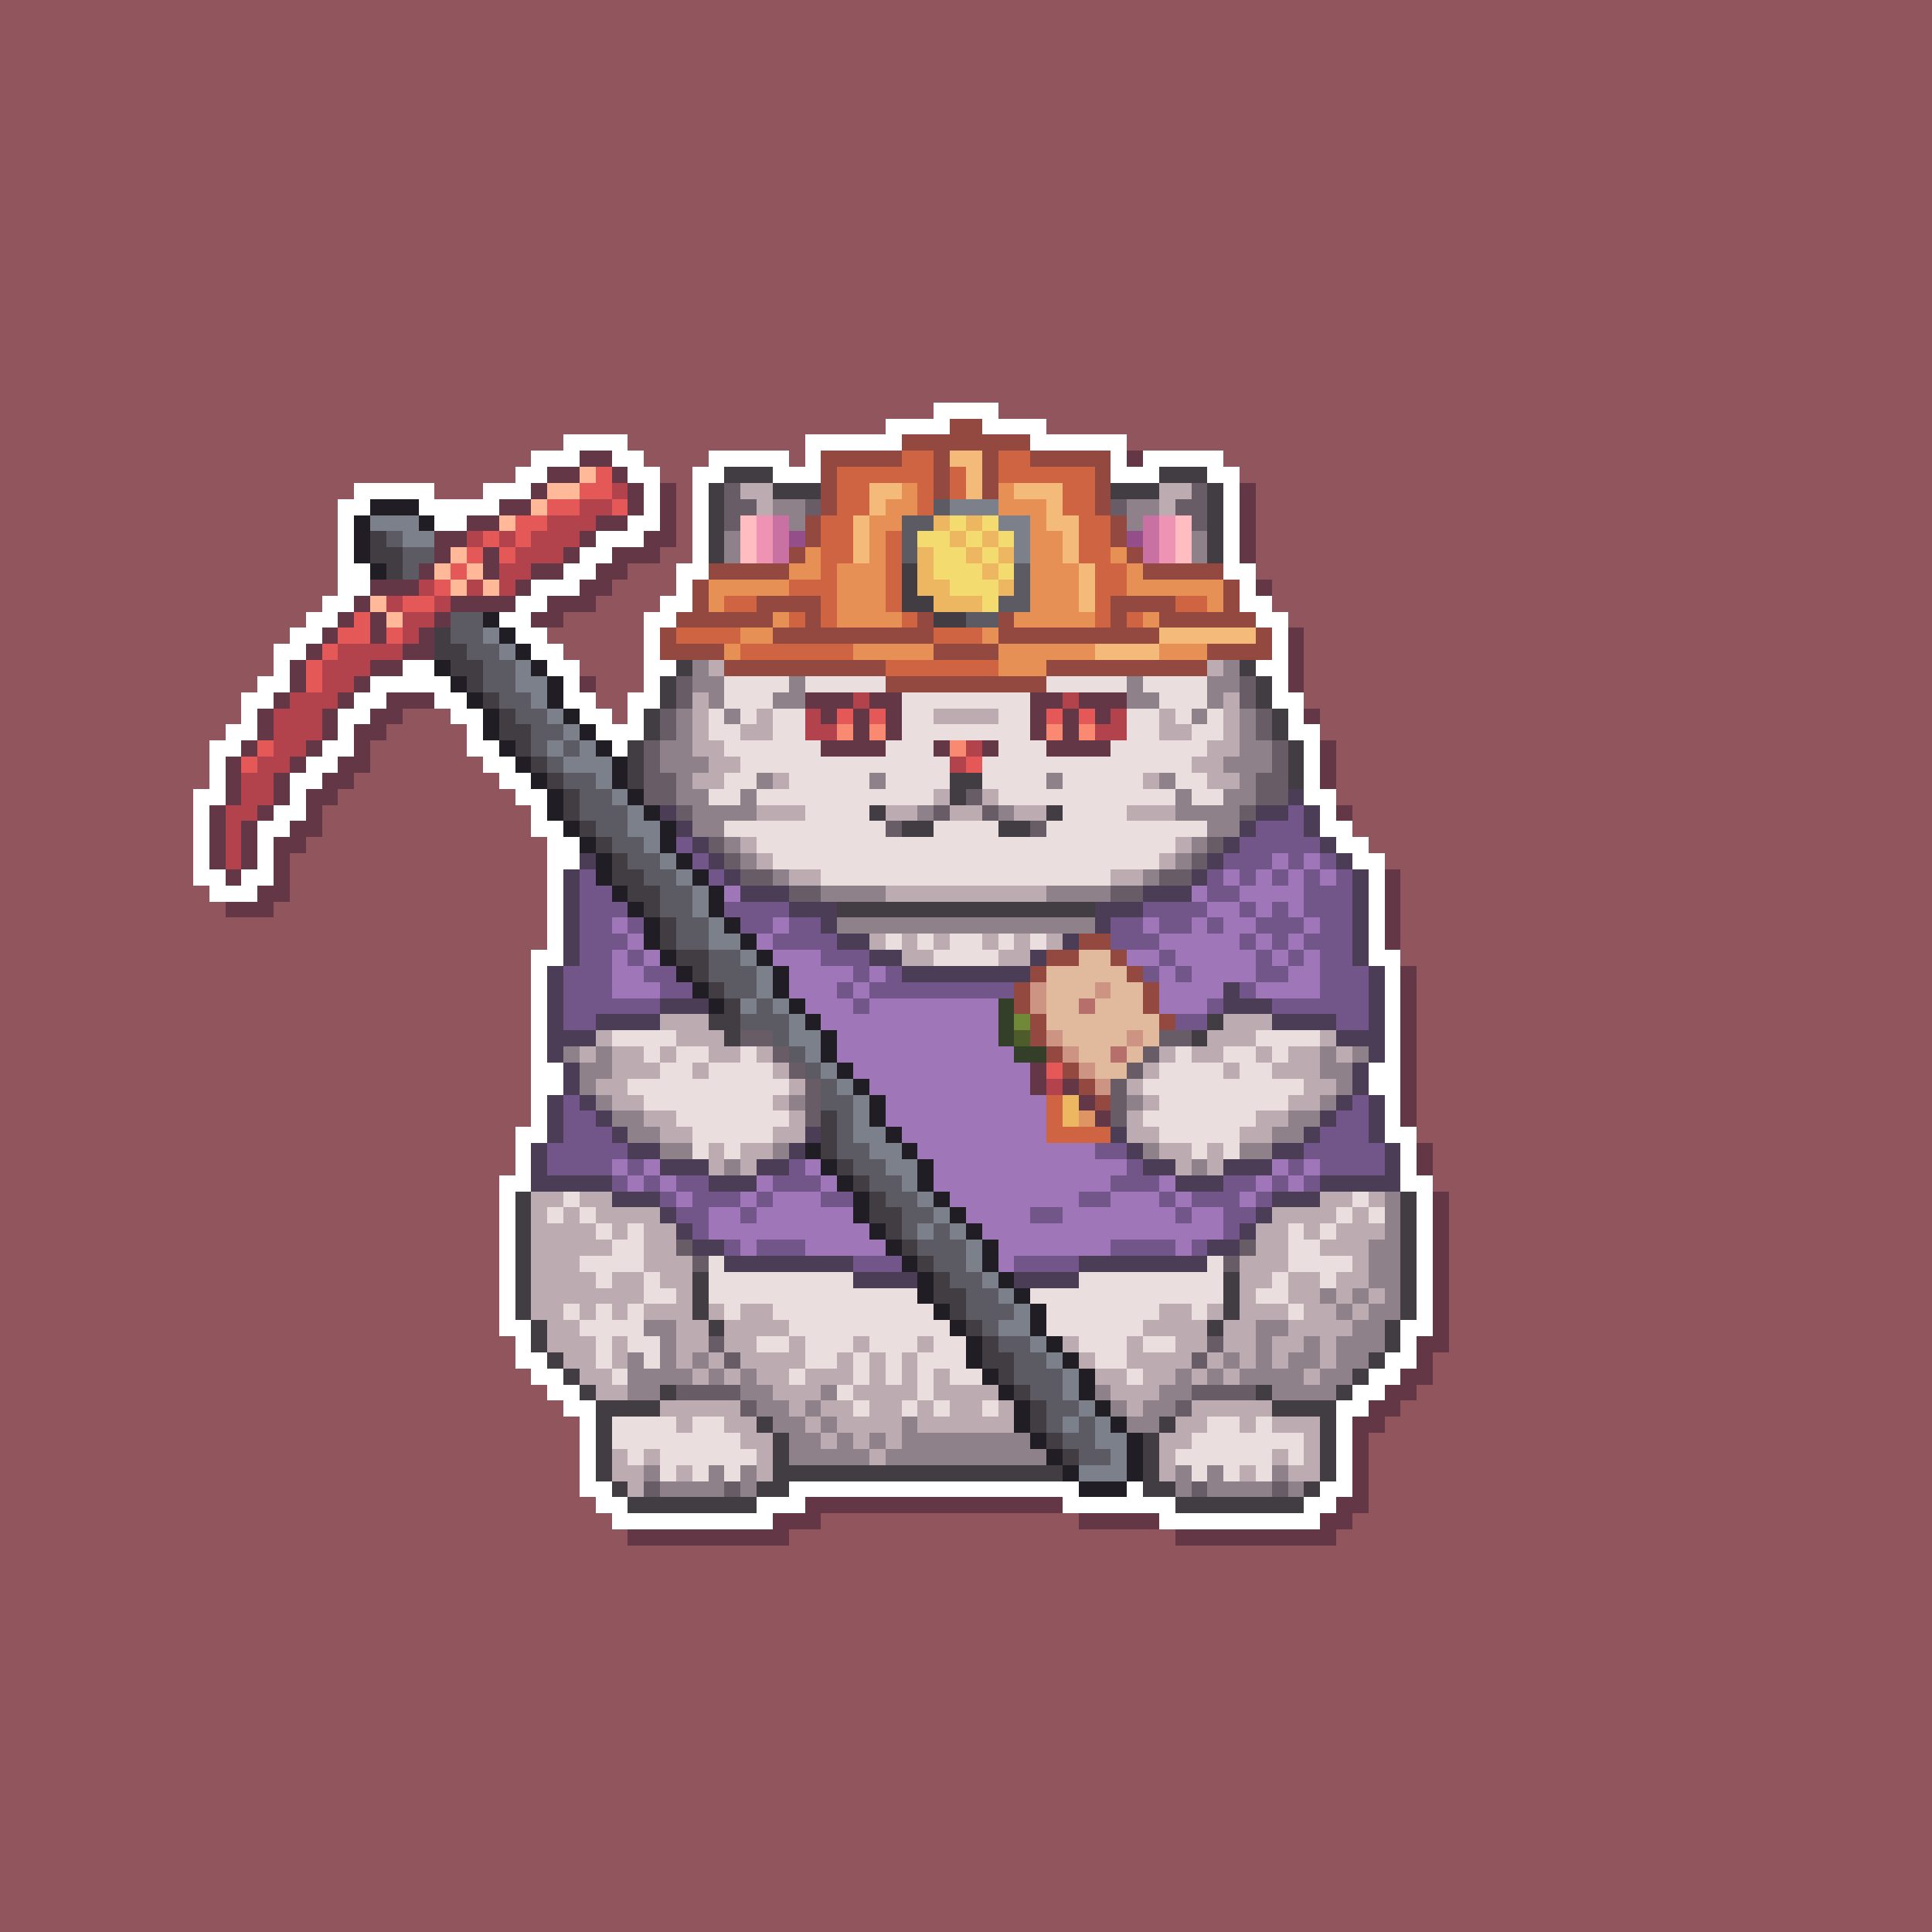 <svg xmlns="http://www.w3.org/2000/svg" shape-rendering="crispEdges" viewBox="0 -0.5 120 120" style="width:100%;height:100%;transform:translate3d(0,0,0);content-visibility:visible">
  <rect x="0" y="-0.5" width="120" height="120" fill="#333333" stroke="none"/>
  <path stroke="#91555d" d="M0,0 h120 M0,1 h120 M0,2 h120 M0,3 h120 M0,4 h120 M0,5 h120 
    M0,6 h120 M0,7 h120 M0,8 h120 M0,9 h120 M0,10 h120 M0,11 h120 M0,12 h120 M0,13 h120 
    M0,14 h120 M0,15 h120 M0,16 h120 M0,17 h120 M0,18 h120 M0,19 h120 M0,20 h120 
    M0,21 h120 M0,22 h120 M0,23 h120 M0,24 h120 M0,25 h58 M62,25 h58 M0,26 h55 
    M65,26 h55 M0,27 h35 M39,27 h11 M70,27 h50 M0,28 h33 M40,28 h4 M49,28 h1 M76,28 h44 
    M0,29 h32 M41,29 h2 M77,29 h43 M0,30 h22 M27,30 h3 M42,30 h1 M78,30 h42 M0,31 h21 
    M42,31 h1 M78,31 h42 M0,32 h21 M42,32 h1 M78,32 h42 M0,33 h21 M42,33 h1 M78,33 h42 
    M0,34 h21 M41,34 h2 M78,34 h42 M0,35 h21 M39,35 h3 M78,35 h42 M0,36 h21 M38,36 h4 
    M79,36 h41 M0,37 h20 M37,37 h4 M79,37 h41 M0,38 h19 M35,38 h5 M80,38 h40 M0,39 h18 
    M34,39 h6 M81,39 h39 M0,40 h17 M35,40 h5 M81,40 h39 M0,41 h17 M36,41 h4 M81,41 h39 
    M0,42 h16 M37,42 h3 M81,42 h39 M0,43 h15 M37,43 h2 M81,43 h39 M0,44 h15 M25,44 h3 
    M38,44 h1 M82,44 h38 M0,45 h14 M24,45 h5 M82,45 h38 M0,46 h13 M23,46 h6 M83,46 h37 
    M0,47 h13 M23,47 h7 M83,47 h37 M0,48 h13 M22,48 h9 M83,48 h37 M0,49 h12 M21,49 h11 
    M83,49 h37 M0,50 h12 M20,50 h13 M84,50 h36 M0,51 h12 M20,51 h13 M84,51 h36 
    M0,52 h12 M19,52 h15 M85,52 h35 M0,53 h12 M18,53 h16 M86,53 h34 M0,54 h12 M18,54 h16 
    M87,54 h33 M0,55 h13 M18,55 h16 M87,55 h33 M0,56 h14 M17,56 h17 M87,56 h33 
    M0,57 h34 M87,57 h33 M0,58 h34 M87,58 h33 M0,59 h33 M87,59 h33 M0,60 h33 M88,60 h32 
    M0,61 h33 M88,61 h32 M0,62 h33 M88,62 h32 M0,63 h33 M88,63 h32 M0,64 h33 M88,64 h32 
    M0,65 h33 M88,65 h32 M0,66 h33 M88,66 h32 M0,67 h33 M88,67 h32 M0,68 h33 M88,68 h32 
    M0,69 h33 M88,69 h32 M0,70 h32 M88,70 h32 M0,71 h32 M89,71 h31 M0,72 h32 M89,72 h31 
    M0,73 h31 M89,73 h31 M0,74 h31 M90,74 h30 M0,75 h31 M90,75 h30 M0,76 h31 M90,76 h30 
    M0,77 h31 M90,77 h30 M0,78 h31 M90,78 h30 M0,79 h31 M90,79 h30 M0,80 h31 M90,80 h30 
    M0,81 h31 M90,81 h30 M0,82 h31 M90,82 h30 M0,83 h32 M90,83 h30 M0,84 h32 M89,84 h31 
    M0,85 h33 M89,85 h31 M0,86 h34 M88,86 h32 M0,87 h35 M87,87 h33 M0,88 h36 M86,88 h34 
    M0,89 h36 M85,89 h35 M0,90 h36 M85,90 h35 M0,91 h36 M85,91 h35 M0,92 h36 M85,92 h35 
    M0,93 h37 M85,93 h35 M0,94 h38 M51,94 h16 M84,94 h36 M0,95 h39 M49,95 h24 M83,95 h37 
    M0,96 h120 M0,97 h120 M0,98 h120 M0,99 h120 M0,100 h120 M0,101 h120 M0,102 h120 
    M0,103 h120 M0,104 h120 M0,105 h120 M0,106 h120 M0,107 h120 M0,108 h120 M0,109 h120 
    M0,110 h120 M0,111 h120 M0,112 h120 M0,113 h120 M0,114 h120 M0,115 h120 M0,116 h120 
    M0,117 h120 M0,118 h120 M0,119 h120"/>
  <path stroke="#ffffff" d="M58,25 h4 M55,26 h4 M61,26 h4 M35,27 h4 M50,27 h6 M64,27 h6 
    M33,28 h3 M38,28 h2 M44,28 h5 M50,28 h1 M69,28 h1 M71,28 h5 M32,29 h2 M39,29 h2 
    M43,29 h2 M48,29 h3 M69,29 h3 M75,29 h2 M22,30 h5 M30,30 h3 M40,30 h1 M43,30 h1 
    M76,30 h1 M21,31 h2 M26,31 h5 M40,31 h1 M43,31 h1 M76,31 h1 M21,32 h1 M27,32 h2 
    M39,32 h2 M43,32 h1 M76,32 h1 M21,33 h1 M37,33 h3 M43,33 h1 M76,33 h1 M21,34 h1 
    M36,34 h2 M43,34 h1 M76,34 h1 M21,35 h2 M35,35 h2 M42,35 h2 M76,35 h2 M21,36 h2 
    M33,36 h3 M42,36 h1 M77,36 h1 M20,37 h2 M32,37 h2 M41,37 h2 M77,37 h2 M19,38 h2 
    M31,38 h2 M40,38 h2 M78,38 h2 M18,39 h2 M32,39 h2 M40,39 h1 M79,39 h1 M17,40 h2 
    M33,40 h2 M40,40 h1 M79,40 h1 M17,41 h1 M25,41 h2 M34,41 h2 M40,41 h2 M78,41 h2 
    M16,42 h2 M23,42 h5 M35,42 h1 M40,42 h1 M79,42 h1 M15,43 h2 M22,43 h2 M27,43 h2 
    M35,43 h2 M39,43 h2 M79,43 h2 M15,44 h1 M21,44 h2 M28,44 h2 M36,44 h2 M39,44 h1 
    M80,44 h1 M14,45 h2 M21,45 h1 M29,45 h1 M37,45 h3 M80,45 h2 M13,46 h2 M20,46 h2 
    M29,46 h2 M38,46 h1 M81,46 h1 M13,47 h1 M19,47 h2 M30,47 h2 M81,47 h1 M13,48 h1 
    M18,48 h2 M31,48 h2 M81,48 h1 M12,49 h2 M18,49 h1 M32,49 h2 M81,49 h2 M12,50 h1 
    M17,50 h2 M33,50 h1 M82,50 h1 M12,51 h1 M16,51 h2 M33,51 h2 M82,51 h2 M12,52 h1 
    M16,52 h1 M34,52 h2 M83,52 h2 M12,53 h1 M16,53 h1 M34,53 h2 M84,53 h2 M12,54 h2 
    M15,54 h2 M34,54 h1 M85,54 h1 M13,55 h3 M34,55 h1 M85,55 h1 M34,56 h1 M85,56 h1 
    M34,57 h1 M85,57 h1 M34,58 h1 M85,58 h1 M33,59 h2 M85,59 h2 M33,60 h1 M86,60 h1 
    M33,61 h1 M86,61 h1 M33,62 h1 M86,62 h1 M33,63 h1 M86,63 h1 M33,64 h1 M86,64 h1 
    M33,65 h1 M86,65 h1 M33,66 h2 M85,66 h2 M33,67 h2 M85,67 h2 M33,68 h1 M86,68 h1 
    M33,69 h1 M86,69 h1 M32,70 h2 M86,70 h2 M32,71 h1 M87,71 h1 M32,72 h1 M87,72 h1 
    M31,73 h2 M87,73 h2 M31,74 h1 M88,74 h1 M31,75 h1 M88,75 h1 M31,76 h1 M88,76 h1 
    M31,77 h1 M88,77 h1 M31,78 h1 M88,78 h1 M31,79 h1 M88,79 h1 M31,80 h1 M88,80 h1 
    M31,81 h1 M88,81 h1 M31,82 h2 M87,82 h2 M32,83 h1 M87,83 h1 M32,84 h2 M86,84 h2 
    M33,85 h2 M85,85 h2 M34,86 h2 M84,86 h2 M35,87 h2 M83,87 h2 M36,88 h1 M83,88 h1 
    M36,89 h1 M83,89 h1 M36,90 h1 M83,90 h1 M36,91 h1 M83,91 h1 M36,92 h2 M49,92 h18 
    M70,92 h1 M82,92 h2 M37,93 h2 M47,93 h3 M66,93 h7 M81,93 h2 M38,94 h10 M72,94 h10"/>
  <path stroke="#944940" d="M59,26 h2 M56,27 h8 M51,28 h5 M58,28 h1 M61,28 h1 M64,28 h5 
    M51,29 h1 M58,29 h1 M61,29 h1 M68,29 h1 M51,30 h1 M58,30 h1 M61,30 h1 M68,30 h1 
    M51,31 h1 M68,31 h1 M50,32 h1 M69,32 h1 M50,33 h1 M69,33 h1 M49,34 h1 M70,34 h1 
    M44,35 h5 M71,35 h5 M43,36 h1 M76,36 h1 M43,37 h1 M47,37 h4 M69,37 h4 M76,37 h1 
    M42,38 h6 M50,38 h1 M57,38 h1 M62,38 h1 M69,38 h1 M72,38 h6 M41,39 h1 M48,39 h10 
    M62,39 h10 M78,39 h1 M41,40 h4 M58,40 h4 M75,40 h4 M45,41 h10 M65,41 h10 M55,42 h10 
    M67,58 h2 M65,59 h2 M69,59 h1 M64,60 h1 M70,60 h1 M63,61 h1 M71,61 h1 M63,62 h1 
    M71,62 h1 M64,63 h1 M72,63 h1 M64,64 h1 M65,65 h1 M66,66 h1 M67,67 h1 M68,68 h1"/>
  <path stroke="#643747" d="M36,28 h2 M70,28 h1 M34,29 h2 M38,29 h1 M33,30 h1 M39,30 h1 
    M41,30 h1 M77,30 h1 M31,31 h2 M39,31 h1 M41,31 h1 M77,31 h1 M29,32 h2 M37,32 h2 
    M41,32 h1 M77,32 h1 M27,33 h2 M36,33 h1 M40,33 h2 M77,33 h1 M27,34 h1 M30,34 h1 
    M35,34 h1 M38,34 h3 M77,34 h1 M26,35 h1 M30,35 h1 M33,35 h2 M37,35 h2 M23,36 h3 
    M32,36 h1 M36,36 h2 M78,36 h1 M22,37 h1 M28,37 h4 M34,37 h3 M21,38 h1 M23,38 h1 
    M27,38 h1 M33,38 h2 M20,39 h1 M23,39 h1 M26,39 h1 M80,39 h1 M19,40 h1 M25,40 h2 
    M80,40 h1 M18,41 h1 M23,41 h2 M80,41 h1 M18,42 h1 M22,42 h1 M36,42 h1 M80,42 h1 
    M17,43 h1 M21,43 h1 M24,43 h3 M50,43 h3 M54,43 h2 M64,43 h2 M67,43 h3 M16,44 h1 
    M20,44 h1 M23,44 h2 M51,44 h1 M53,44 h1 M55,44 h1 M64,44 h1 M66,44 h1 M68,44 h1 
    M81,44 h1 M16,45 h1 M20,45 h1 M22,45 h2 M53,45 h1 M55,45 h1 M64,45 h1 M66,45 h1 
    M15,46 h1 M19,46 h1 M22,46 h1 M51,46 h4 M58,46 h1 M61,46 h1 M65,46 h4 M82,46 h1 
    M14,47 h1 M18,47 h1 M21,47 h2 M82,47 h1 M14,48 h1 M17,48 h1 M20,48 h2 M82,48 h1 
    M14,49 h1 M17,49 h1 M19,49 h2 M13,50 h1 M16,50 h1 M19,50 h1 M83,50 h1 M13,51 h1 
    M15,51 h1 M18,51 h2 M13,52 h1 M15,52 h1 M17,52 h2 M13,53 h1 M15,53 h1 M17,53 h1 
    M14,54 h1 M17,54 h1 M86,54 h1 M16,55 h2 M86,55 h1 M14,56 h3 M86,56 h1 M86,57 h1 
    M86,58 h1 M87,60 h1 M87,61 h1 M87,62 h1 M87,63 h1 M87,64 h1 M87,65 h1 M64,66 h1 
    M87,66 h1 M64,67 h1 M66,67 h1 M87,67 h1 M67,68 h1 M87,68 h1 M68,69 h1 M87,69 h1 
    M88,71 h1 M88,72 h1 M89,74 h1 M89,75 h1 M89,76 h1 M89,77 h1 M89,78 h1 M89,79 h1 
    M89,80 h1 M89,81 h1 M89,82 h1 M88,83 h2 M88,84 h1 M87,85 h2 M86,86 h2 M85,87 h2 
    M84,88 h2 M84,89 h1 M84,90 h1 M84,91 h1 M84,92 h1 M50,93 h16 M83,93 h2 M48,94 h3 
    M67,94 h5 M82,94 h2 M39,95 h10 M73,95 h10"/>
  <path stroke="#ce6442" d="M56,28 h2 M62,28 h2 M52,29 h6 M59,29 h1 M62,29 h6 M52,30 h2 
    M57,30 h1 M59,30 h1 M66,30 h2 M52,31 h2 M57,31 h1 M66,31 h2 M51,32 h2 M67,32 h2 
    M51,33 h2 M55,33 h1 M67,33 h2 M51,34 h2 M55,34 h1 M67,34 h2 M51,35 h1 M55,35 h1 
    M68,35 h2 M49,36 h3 M55,36 h1 M68,36 h2 M45,37 h2 M51,37 h1 M55,37 h1 M68,37 h1 
    M73,37 h2 M49,38 h1 M51,38 h1 M56,38 h1 M68,38 h1 M70,38 h1 M42,39 h4 M58,39 h3 
    M46,40 h7 M55,41 h7 M65,68 h1 M65,69 h1 M65,70 h4"/>
  <path stroke="#f4ba7a" d="M59,28 h2 M60,29 h1 M54,30 h2 M60,30 h1 M63,30 h3 M54,31 h1 
    M65,31 h1 M53,32 h1 M65,32 h2 M53,33 h1 M66,33 h1 M53,34 h1 M66,34 h1 M67,35 h1 
    M67,36 h1 M67,37 h1 M72,39 h6 M68,40 h4"/>
  <path stroke="#ffb999" d="M36,29 h1 M34,30 h2 M33,31 h1 M31,32 h1 M28,34 h1 M27,35 h1 
    M29,35 h1 M28,36 h1 M30,36 h1 M23,37 h1 M24,38 h1"/>
  <path stroke="#e55858" d="M37,29 h1 M36,30 h2 M34,31 h2 M38,31 h1 M32,32 h2 M30,33 h1 
    M32,33 h1 M29,34 h1 M31,34 h1 M28,35 h1 M27,36 h1 M25,37 h2 M22,38 h1 M21,39 h2 
    M24,39 h1 M20,40 h1 M19,41 h1 M19,42 h1 M52,44 h1 M54,44 h1 M65,44 h1 M67,44 h1 
    M16,46 h1 M15,47 h1 M60,47 h1 M65,66 h1"/>
  <path stroke="#413d42" d="M45,29 h3 M72,29 h3 M44,30 h1 M48,30 h3 M69,30 h3 M75,30 h1 
    M44,31 h1 M75,31 h1 M44,32 h1 M75,32 h1 M23,33 h1 M44,33 h1 M75,33 h1 M23,34 h2 
    M44,34 h1 M75,34 h1 M24,35 h1 M56,35 h1 M56,36 h1 M56,37 h2 M58,38 h2 M27,39 h1 
    M27,40 h2 M28,41 h2 M42,41 h1 M77,41 h1 M29,42 h1 M41,42 h1 M78,42 h1 M30,43 h1 
    M41,43 h1 M78,43 h1 M31,44 h1 M40,44 h1 M79,44 h1 M31,45 h2 M40,45 h1 M79,45 h1 
    M32,46 h1 M39,46 h1 M80,46 h1 M33,47 h1 M39,47 h1 M80,47 h1 M34,48 h1 M39,48 h1 
    M59,48 h2 M80,48 h1 M35,49 h1 M59,49 h1 M35,50 h1 M54,50 h1 M65,50 h1 M36,51 h1 
    M56,51 h2 M62,51 h2 M37,52 h1 M38,53 h1 M38,54 h2 M39,55 h2 M40,56 h1 M52,56 h16 
    M41,57 h1 M41,58 h1 M42,59 h2 M43,60 h1 M44,61 h1 M45,62 h1 M44,63 h2 M75,63 h1 
    M45,64 h1 M74,64 h1 M51,69 h1 M51,70 h1 M51,71 h1 M52,72 h1 M53,73 h1 M32,74 h1 
    M54,74 h1 M87,74 h1 M32,75 h1 M54,75 h2 M87,75 h1 M32,76 h1 M55,76 h1 M87,76 h1 
    M32,77 h1 M56,77 h1 M87,77 h1 M32,78 h1 M57,78 h1 M87,78 h1 M32,79 h1 M43,79 h1 
    M58,79 h1 M76,79 h1 M87,79 h1 M32,80 h1 M43,80 h1 M58,80 h2 M76,80 h1 M87,80 h1 
    M32,81 h1 M43,81 h1 M59,81 h1 M76,81 h1 M87,81 h1 M33,82 h1 M44,82 h1 M60,82 h1 
    M75,82 h1 M86,82 h1 M33,83 h1 M61,83 h1 M86,83 h1 M34,84 h1 M61,84 h2 M85,84 h1 
    M35,85 h1 M62,85 h1 M84,85 h1 M36,86 h1 M41,86 h1 M63,86 h1 M78,86 h1 M83,86 h1 
    M37,87 h4 M64,87 h1 M79,87 h4 M37,88 h1 M47,88 h1 M64,88 h1 M72,88 h1 M82,88 h1 
    M37,89 h1 M48,89 h1 M65,89 h1 M71,89 h1 M82,89 h1 M37,90 h1 M48,90 h1 M66,90 h1 
    M71,90 h1 M82,90 h1 M37,91 h1 M48,91 h18 M71,91 h1 M82,91 h1 M38,92 h1 M47,92 h2 
    M71,92 h2 M81,92 h1 M39,93 h8 M73,93 h8"/>
  <path stroke="#b2434d" d="M38,30 h1 M36,31 h2 M34,32 h3 M29,33 h1 M31,33 h1 M33,33 h3 
    M32,34 h3 M31,35 h2 M26,36 h1 M29,36 h1 M31,36 h1 M24,37 h1 M27,37 h1 M25,38 h2 
    M25,39 h1 M21,40 h4 M20,41 h3 M20,42 h2 M18,43 h3 M53,43 h1 M66,43 h1 M17,44 h3 
    M50,44 h1 M69,44 h1 M17,45 h3 M50,45 h2 M68,45 h2 M17,46 h2 M60,46 h1 M16,47 h2 
    M59,47 h1 M15,48 h2 M15,49 h2 M14,50 h2 M14,51 h1 M14,52 h1 M14,53 h1 M65,67 h1"/>
  <path stroke="#685d66" d="M45,30 h1 M74,30 h1 M45,31 h2 M50,31 h1 M69,31 h1 M73,31 h2 
    M45,32 h1 M74,32 h1 M42,42 h1 M77,42 h1 M42,43 h1 M77,43 h1 M41,44 h1 M78,44 h1 
    M41,45 h1 M78,45 h1 M40,46 h1 M79,46 h1 M40,47 h1 M79,47 h1 M40,48 h2 M78,48 h2 
    M40,49 h2 M60,49 h1 M78,49 h2 M42,50 h1 M58,50 h1 M61,50 h1 M77,50 h1 M55,51 h1 
    M64,51 h1 M44,52 h1 M75,52 h1 M45,53 h1 M74,53 h1 M46,54 h2 M72,54 h2 M49,55 h2 
    M69,55 h2 M46,64 h2 M72,64 h2 M48,65 h1 M71,65 h1 M49,66 h1 M70,66 h1 M50,67 h1 
    M69,67 h1 M50,68 h1 M69,68 h1 M50,69 h1 M69,69 h1 M42,77 h1 M77,77 h1 M43,78 h1 
    M76,78 h1 M44,83 h1 M75,83 h1 M45,84 h1 M74,84 h1 M42,86 h4 M74,86 h4 M46,87 h1 
    M73,87 h1 M40,92 h1 M45,92 h1 M74,92 h1 M79,92 h1"/>
  <path stroke="#bcacb1" d="M46,30 h2 M72,30 h2 M47,31 h1 M72,31 h1 M44,41 h1 M75,41 h1 
    M43,43 h1 M76,43 h1 M43,44 h1 M47,44 h1 M58,44 h4 M72,44 h1 M76,44 h1 M43,45 h1 
    M46,45 h2 M72,45 h2 M76,45 h1 M43,46 h2 M75,46 h2 M44,47 h2 M74,47 h2 M43,48 h2 
    M48,48 h1 M71,48 h1 M75,48 h2 M58,49 h1 M61,49 h1 M47,50 h3 M55,50 h2 M59,50 h2 
    M63,50 h2 M70,50 h3 M46,52 h1 M73,52 h1 M47,53 h1 M72,53 h1 M49,54 h2 M69,54 h2 
    M55,55 h10 M54,58 h1 M56,58 h1 M58,58 h1 M61,58 h1 M63,58 h1 M65,58 h1 M56,59 h2 
    M62,59 h2 M41,63 h3 M76,63 h3 M37,64 h1 M42,64 h3 M75,64 h3 M82,64 h1 M36,65 h1 
    M38,65 h2 M41,65 h1 M44,65 h2 M47,65 h1 M72,65 h1 M74,65 h2 M78,65 h1 M80,65 h2 
    M83,65 h1 M38,66 h3 M43,66 h1 M48,66 h1 M71,66 h1 M76,66 h1 M79,66 h3 M37,67 h2 
    M49,67 h1 M70,67 h1 M81,67 h2 M38,68 h2 M48,68 h1 M71,68 h1 M80,68 h2 M40,69 h2 
    M49,69 h1 M70,69 h1 M78,69 h2 M41,70 h2 M48,70 h2 M70,70 h2 M77,70 h2 M44,71 h1 
    M46,71 h2 M72,71 h2 M75,71 h1 M44,72 h1 M46,72 h1 M73,72 h1 M75,72 h1 M33,74 h2 
    M36,74 h2 M82,74 h2 M85,74 h1 M33,75 h1 M35,75 h1 M37,75 h4 M79,75 h4 M84,75 h1 
    M33,76 h4 M38,76 h1 M40,76 h2 M78,76 h2 M81,76 h1 M83,76 h3 M33,77 h5 M40,77 h2 
    M78,77 h2 M82,77 h3 M33,78 h3 M40,78 h3 M77,78 h3 M84,78 h1 M33,79 h4 M38,79 h2 
    M41,79 h2 M77,79 h2 M80,79 h2 M83,79 h2 M33,80 h7 M42,80 h1 M77,80 h1 M80,80 h2 
    M83,80 h1 M85,80 h1 M33,81 h2 M36,81 h1 M38,81 h1 M40,81 h3 M44,81 h1 M46,81 h2 
    M72,81 h2 M75,81 h1 M77,81 h3 M81,81 h2 M84,81 h1 M34,82 h2 M42,82 h2 M45,82 h4 
    M71,82 h4 M76,82 h2 M80,82 h4 M34,83 h3 M38,83 h1 M42,83 h2 M45,83 h2 M49,83 h1 
    M53,83 h1 M57,83 h1 M66,83 h1 M70,83 h1 M73,83 h2 M76,83 h2 M79,83 h2 M82,83 h1 
    M35,84 h2 M38,84 h1 M42,84 h1 M44,84 h1 M46,84 h4 M52,84 h1 M54,84 h1 M56,84 h1 
    M67,84 h1 M70,84 h4 M75,84 h1 M77,84 h1 M79,84 h1 M82,84 h1 M36,85 h2 M43,85 h1 
    M45,85 h1 M47,85 h2 M50,85 h3 M54,85 h1 M56,85 h1 M58,85 h1 M68,85 h2 M71,85 h2 
    M74,85 h1 M76,85 h1 M81,85 h1 M37,86 h2 M48,86 h3 M53,86 h4 M58,86 h4 M69,86 h3 
    M41,87 h5 M49,87 h1 M51,87 h2 M54,87 h2 M57,87 h1 M59,87 h2 M62,87 h1 M70,87 h1 
    M74,87 h5 M42,88 h1 M45,88 h2 M50,88 h1 M52,88 h4 M57,88 h6 M73,88 h2 M77,88 h1 
    M79,88 h3 M46,89 h2 M51,89 h1 M53,89 h1 M55,89 h1 M72,89 h2 M81,89 h1 M38,90 h1 
    M40,90 h1 M47,90 h1 M54,90 h1 M72,90 h1 M79,90 h1 M81,90 h1 M38,91 h2 M42,91 h1 
    M47,91 h1 M72,91 h1 M77,91 h1 M80,91 h2 M39,92 h1"/>
  <path stroke="#e79055" d="M56,30 h1 M62,30 h1 M55,31 h2 M62,31 h3 M54,32 h2 M64,32 h1 
    M54,33 h1 M64,33 h2 M50,34 h1 M54,34 h1 M64,34 h2 M69,34 h1 M49,35 h2 M52,35 h3 
    M64,35 h3 M70,35 h1 M44,36 h5 M52,36 h3 M64,36 h3 M70,36 h6 M44,37 h1 M52,37 h3 
    M64,37 h3 M75,37 h1 M48,38 h1 M52,38 h4 M63,38 h5 M71,38 h1 M46,39 h2 M61,39 h1 
    M45,40 h1 M53,40 h5 M62,40 h6 M72,40 h3 M62,41 h3"/>
  <path stroke="#211d25" d="M23,31 h3 M22,32 h1 M26,32 h1 M22,33 h1 M22,34 h1 M23,35 h1 
    M30,38 h1 M31,39 h1 M32,40 h1 M27,41 h1 M33,41 h1 M28,42 h1 M34,42 h1 M29,43 h1 
    M34,43 h1 M30,44 h1 M35,44 h1 M30,45 h1 M36,45 h1 M31,46 h1 M37,46 h1 M32,47 h1 
    M38,47 h1 M33,48 h1 M38,48 h1 M34,49 h1 M39,49 h1 M34,50 h1 M40,50 h1 M35,51 h1 
    M41,51 h1 M36,52 h1 M41,52 h1 M37,53 h1 M42,53 h1 M37,54 h1 M43,54 h1 M38,55 h1 
    M44,55 h1 M39,56 h1 M44,56 h1 M40,57 h1 M45,57 h1 M40,58 h1 M46,58 h1 M41,59 h1 
    M47,59 h1 M42,60 h1 M48,60 h1 M43,61 h1 M48,61 h1 M44,62 h1 M49,62 h1 M50,63 h1 
    M51,64 h1 M51,65 h1 M52,66 h1 M53,67 h1 M54,68 h1 M54,69 h1 M55,70 h1 M50,71 h1 
    M56,71 h1 M51,72 h1 M57,72 h1 M52,73 h1 M57,73 h1 M53,74 h1 M58,74 h1 M53,75 h1 
    M59,75 h1 M54,76 h1 M60,76 h1 M55,77 h1 M61,77 h1 M56,78 h1 M61,78 h1 M57,79 h1 
    M62,79 h1 M57,80 h1 M63,80 h1 M58,81 h1 M64,81 h1 M59,82 h1 M64,82 h1 M60,83 h1 
    M65,83 h1 M60,84 h1 M66,84 h1 M61,85 h1 M67,85 h1 M62,86 h1 M67,86 h1 M63,87 h1 
    M68,87 h1 M63,88 h1 M69,88 h1 M64,89 h1 M70,89 h1 M65,90 h1 M70,90 h1 M66,91 h1 
    M70,91 h1 M67,92 h3"/>
  <path stroke="#8f8189" d="M48,31 h2 M70,31 h2 M49,32 h1 M70,32 h1 M45,33 h1 M74,33 h1 
    M45,34 h1 M74,34 h1 M43,41 h1 M76,41 h1 M43,42 h2 M49,42 h1 M70,42 h1 M75,42 h2 
    M44,43 h1 M48,43 h2 M70,43 h2 M75,43 h1 M42,44 h1 M45,44 h1 M74,44 h1 M77,44 h1 
    M42,45 h1 M77,45 h1 M41,46 h2 M77,46 h2 M41,47 h3 M76,47 h3 M42,48 h1 M47,48 h1 
    M54,48 h1 M65,48 h1 M72,48 h1 M77,48 h1 M42,49 h2 M46,49 h1 M73,49 h1 M76,49 h2 
    M43,50 h4 M57,50 h1 M62,50 h1 M73,50 h4 M43,51 h2 M75,51 h2 M45,52 h1 M74,52 h1 
    M46,53 h1 M73,53 h1 M48,54 h1 M71,54 h1 M51,55 h4 M65,55 h4 M52,57 h16 M35,65 h1 
    M37,65 h1 M82,65 h1 M84,65 h1 M36,66 h2 M82,66 h2 M36,67 h1 M83,67 h1 M37,68 h1 
    M49,68 h1 M70,68 h1 M82,68 h1 M38,69 h2 M80,69 h2 M39,70 h2 M79,70 h2 M41,71 h2 
    M48,71 h1 M71,71 h1 M77,71 h2 M45,72 h1 M74,72 h1 M86,74 h1 M86,75 h1 M86,76 h1 
    M85,77 h2 M85,78 h2 M85,79 h2 M82,80 h1 M84,80 h1 M86,80 h1 M83,81 h1 M85,81 h2 
    M40,82 h2 M78,82 h2 M84,82 h2 M41,83 h1 M78,83 h1 M81,83 h1 M83,83 h3 M39,84 h1 
    M41,84 h1 M43,84 h1 M76,84 h1 M78,84 h1 M80,84 h2 M83,84 h2 M39,85 h4 M44,85 h1 
    M46,85 h1 M73,85 h1 M75,85 h1 M77,85 h4 M82,85 h2 M39,86 h2 M46,86 h2 M51,86 h1 
    M68,86 h1 M72,86 h2 M79,86 h4 M47,87 h2 M50,87 h1 M69,87 h1 M71,87 h2 M48,88 h2 
    M51,88 h1 M56,88 h1 M70,88 h2 M49,89 h2 M52,89 h1 M54,89 h1 M56,89 h8 M49,90 h5 
    M55,90 h10 M40,91 h1 M44,91 h1 M46,91 h1 M73,91 h1 M75,91 h1 M79,91 h1 M41,92 h4 
    M46,92 h1 M73,92 h1 M75,92 h4 M80,92 h1"/>
  <path stroke="#5c5b63" d="M58,31 h1 M56,32 h2 M24,33 h1 M56,33 h1 M25,34 h2 M56,34 h1 
    M25,35 h1 M63,35 h1 M63,36 h1 M62,37 h2 M28,38 h2 M60,38 h2 M28,39 h2 M29,40 h2 
    M30,41 h2 M30,42 h2 M31,43 h2 M32,44 h2 M33,45 h2 M33,46 h1 M35,46 h1 M34,47 h1 
    M35,48 h2 M36,49 h2 M36,50 h3 M37,51 h2 M38,52 h2 M39,53 h2 M40,54 h2 M41,55 h2 
    M41,56 h2 M42,57 h2 M42,58 h2 M44,59 h2 M44,60 h3 M45,61 h2 M47,62 h1 M46,63 h3 
    M48,64 h1 M49,65 h1 M50,66 h1 M51,67 h1 M51,68 h2 M52,69 h1 M52,70 h1 M52,71 h2 
    M53,72 h2 M54,73 h2 M55,74 h2 M56,75 h2 M56,76 h1 M58,76 h1 M57,77 h3 M58,78 h2 
    M59,79 h2 M60,80 h2 M60,81 h3 M61,82 h1 M62,83 h2 M63,84 h2 M63,85 h3 M64,86 h2 
    M65,87 h2 M65,88 h1 M67,88 h1 M66,89 h2 M67,90 h2"/>
  <path stroke="#7c808b" d="M59,31 h3 M23,32 h3 M62,32 h2 M25,33 h2 M63,33 h1 M63,34 h1 
    M30,39 h1 M31,40 h1 M32,41 h1 M32,42 h2 M33,43 h1 M34,44 h1 M35,45 h1 M34,46 h1 
    M36,46 h1 M35,47 h3 M37,48 h1 M38,49 h1 M39,50 h1 M39,51 h2 M40,52 h1 M41,53 h1 
    M42,54 h1 M43,55 h1 M43,56 h1 M44,57 h1 M44,58 h2 M46,59 h1 M47,60 h1 M47,61 h1 
    M46,62 h1 M48,62 h1 M49,63 h1 M49,64 h2 M50,65 h1 M51,66 h1 M52,67 h1 M53,68 h1 
    M53,69 h1 M53,70 h2 M54,71 h2 M55,72 h2 M56,73 h1 M57,74 h1 M58,75 h1 M57,76 h1 
    M59,76 h1 M60,77 h1 M60,78 h1 M61,79 h1 M62,80 h1 M63,81 h1 M62,82 h2 M64,83 h1 
    M65,84 h1 M66,85 h1 M66,86 h1 M67,87 h1 M66,88 h1 M68,88 h1 M68,89 h2 M69,90 h1 
    M67,91 h3"/>
  <path stroke="#ffbdc1" d="M46,32 h1 M73,32 h1 M46,33 h1 M73,33 h1 M46,34 h1 M73,34 h1"/>
  <path stroke="#ef93b5" d="M47,32 h1 M72,32 h1 M47,33 h1 M72,33 h1 M47,34 h1 M72,34 h1"/>
  <path stroke="#c971a2" d="M48,32 h1 M71,32 h1 M48,33 h1 M71,33 h1 M48,34 h1 M71,34 h1"/>
  <path stroke="#edb762" d="M58,32 h1 M60,32 h1 M59,33 h1 M61,33 h1 M57,34 h1 M60,34 h1 
    M62,34 h1 M57,35 h1 M61,35 h1 M57,36 h2 M62,36 h1 M58,37 h3 M66,68 h1 M66,69 h1"/>
  <path stroke="#f3db6f" d="M59,32 h1 M61,32 h1 M57,33 h2 M60,33 h1 M62,33 h1 M58,34 h2 
    M61,34 h1 M58,35 h3 M62,35 h1 M59,36 h3 M61,37 h1"/>
  <path stroke="#944e89" d="M49,33 h1 M70,33 h1"/>
  <path stroke="#eadedf" d="M45,42 h4 M50,42 h5 M65,42 h5 M71,42 h4 M45,43 h3 M56,43 h8 
    M72,43 h3 M44,44 h1 M46,44 h1 M48,44 h2 M56,44 h2 M62,44 h2 M70,44 h2 M73,44 h1 
    M75,44 h1 M44,45 h2 M48,45 h2 M56,45 h8 M70,45 h2 M74,45 h2 M45,46 h6 M55,46 h3 
    M62,46 h3 M69,46 h6 M46,47 h13 M61,47 h13 M45,48 h2 M49,48 h5 M55,48 h4 M61,48 h4 
    M66,48 h5 M73,48 h2 M44,49 h2 M47,49 h11 M62,49 h11 M74,49 h2 M50,50 h4 M66,50 h4 
    M45,51 h10 M58,51 h4 M65,51 h10 M47,52 h26 M48,53 h24 M51,54 h18 M55,58 h1 
    M57,58 h1 M59,58 h2 M62,58 h1 M64,58 h1 M58,59 h4 M38,64 h4 M78,64 h4 M40,65 h1 
    M42,65 h2 M46,65 h1 M73,65 h1 M76,65 h2 M79,65 h1 M41,66 h2 M44,66 h4 M72,66 h4 
    M77,66 h2 M39,67 h10 M71,67 h10 M40,68 h8 M72,68 h8 M42,69 h7 M71,69 h7 M43,70 h5 
    M72,70 h5 M43,71 h1 M45,71 h1 M74,71 h1 M76,71 h1 M35,74 h1 M84,74 h1 M34,75 h1 
    M36,75 h1 M83,75 h1 M85,75 h1 M37,76 h1 M39,76 h1 M80,76 h1 M82,76 h1 M38,77 h2 
    M80,77 h2 M36,78 h4 M44,78 h1 M75,78 h1 M80,78 h4 M37,79 h1 M40,79 h1 M44,79 h9 
    M67,79 h9 M79,79 h1 M82,79 h1 M40,80 h2 M44,80 h13 M64,80 h12 M78,80 h2 M35,81 h1 
    M37,81 h1 M39,81 h1 M45,81 h1 M48,81 h10 M65,81 h7 M74,81 h1 M80,81 h1 M36,82 h4 
    M49,82 h10 M65,82 h6 M37,83 h1 M39,83 h2 M47,83 h2 M50,83 h3 M54,83 h3 M58,83 h2 
    M67,83 h3 M71,83 h2 M37,84 h1 M40,84 h1 M50,84 h2 M53,84 h1 M55,84 h1 M57,84 h3 
    M68,84 h2 M38,85 h1 M49,85 h1 M53,85 h1 M55,85 h1 M57,85 h1 M59,85 h2 M70,85 h1 
    M52,86 h1 M57,86 h1 M53,87 h1 M56,87 h1 M58,87 h1 M61,87 h1 M38,88 h4 M43,88 h2 
    M75,88 h2 M78,88 h1 M38,89 h8 M74,89 h7 M39,90 h1 M41,90 h6 M73,90 h6 M80,90 h1 
    M41,91 h1 M43,91 h1 M45,91 h1 M74,91 h1 M76,91 h1 M78,91 h1"/>
  <path stroke="#fa8971" d="M52,45 h1 M54,45 h1 M65,45 h1 M67,45 h1 M59,46 h1"/>
  <path stroke="#4c3d57" d="M80,49 h1 M41,50 h1 M78,50 h2 M81,50 h1 M42,51 h1 M77,51 h1 
    M81,51 h1 M43,52 h1 M76,52 h1 M82,52 h1 M36,53 h1 M44,53 h1 M75,53 h1 M83,53 h1 
    M35,54 h1 M45,54 h1 M74,54 h1 M84,54 h1 M35,55 h1 M46,55 h3 M71,55 h3 M84,55 h1 
    M35,56 h1 M49,56 h3 M68,56 h3 M84,56 h1 M35,57 h1 M51,57 h1 M68,57 h1 M84,57 h1 
    M35,58 h1 M52,58 h2 M66,58 h1 M84,58 h1 M35,59 h1 M54,59 h2 M64,59 h1 M84,59 h1 
    M34,60 h1 M56,60 h8 M85,60 h1 M34,61 h1 M76,61 h1 M85,61 h1 M34,62 h1 M41,62 h3 
    M76,62 h3 M85,62 h1 M34,63 h1 M37,63 h4 M79,63 h4 M85,63 h1 M34,64 h3 M83,64 h3 
    M34,65 h1 M85,65 h1 M35,66 h1 M84,66 h1 M35,67 h1 M84,67 h1 M34,68 h1 M36,68 h1 
    M83,68 h1 M85,68 h1 M34,69 h1 M37,69 h1 M82,69 h1 M85,69 h1 M34,70 h1 M38,70 h1 
    M50,70 h1 M69,70 h1 M81,70 h1 M85,70 h1 M33,71 h1 M39,71 h2 M49,71 h1 M70,71 h1 
    M79,71 h2 M86,71 h1 M33,72 h1 M41,72 h3 M47,72 h2 M71,72 h2 M76,72 h3 M86,72 h1 
    M33,73 h5 M44,73 h3 M73,73 h3 M82,73 h5 M38,74 h3 M79,74 h3 M41,75 h1 M78,75 h1 
    M42,76 h1 M77,76 h1 M43,77 h2 M75,77 h2 M45,78 h8 M67,78 h8 M53,79 h4 M63,79 h4"/>
  <path stroke="#725689" d="M80,50 h1 M78,51 h3 M42,52 h1 M77,52 h5 M43,53 h1 M76,53 h3 
    M80,53 h1 M82,53 h1 M36,54 h1 M44,54 h1 M75,54 h1 M77,54 h1 M79,54 h1 M81,54 h1 
    M83,54 h1 M36,55 h2 M75,55 h2 M81,55 h3 M36,56 h3 M45,56 h4 M71,56 h4 M77,56 h1 
    M79,56 h1 M81,56 h3 M36,57 h2 M39,57 h1 M46,57 h2 M49,57 h2 M69,57 h2 M72,57 h2 
    M75,57 h1 M78,57 h3 M82,57 h2 M36,58 h3 M48,58 h4 M69,58 h3 M77,58 h1 M79,58 h1 
    M81,58 h3 M36,59 h2 M39,59 h1 M51,59 h3 M72,59 h1 M78,59 h1 M80,59 h1 M82,59 h2 
    M35,60 h3 M40,60 h2 M53,60 h1 M55,60 h1 M71,60 h1 M73,60 h1 M78,60 h2 M82,60 h3 
    M35,61 h3 M41,61 h2 M52,61 h1 M54,61 h9 M77,61 h1 M82,61 h3 M35,62 h6 M53,62 h1 
    M75,62 h1 M79,62 h6 M35,63 h2 M73,63 h2 M83,63 h2 M35,68 h1 M84,68 h1 M35,69 h2 
    M83,69 h2 M35,70 h3 M82,70 h3 M34,71 h5 M68,71 h2 M81,71 h5 M34,72 h4 M39,72 h1 
    M49,72 h1 M70,72 h1 M80,72 h1 M82,72 h4 M38,73 h1 M40,73 h1 M42,73 h2 M48,73 h3 
    M69,73 h3 M76,73 h2 M79,73 h1 M81,73 h1 M41,74 h1 M43,74 h3 M47,74 h1 M51,74 h2 
    M67,74 h2 M72,74 h1 M74,74 h3 M78,74 h1 M42,75 h2 M46,75 h1 M64,75 h2 M73,75 h1 
    M76,75 h2 M43,76 h1 M76,76 h1 M45,77 h1 M47,77 h3 M69,77 h4 M74,77 h1 M53,78 h3 
    M63,78 h4"/>
  <path stroke="#9f76b8" d="M79,53 h1 M81,53 h1 M76,54 h1 M78,54 h1 M80,54 h1 M82,54 h1 
    M45,55 h1 M74,55 h1 M77,55 h4 M75,56 h2 M78,56 h1 M80,56 h1 M38,57 h1 M48,57 h1 
    M71,57 h1 M74,57 h1 M76,57 h2 M81,57 h1 M39,58 h1 M47,58 h1 M72,58 h5 M78,58 h1 
    M80,58 h1 M38,59 h1 M40,59 h1 M48,59 h3 M70,59 h2 M73,59 h5 M79,59 h1 M81,59 h1 
    M38,60 h2 M49,60 h4 M54,60 h1 M72,60 h1 M74,60 h4 M80,60 h2 M38,61 h3 M49,61 h3 
    M53,61 h1 M72,61 h4 M78,61 h4 M50,62 h3 M54,62 h8 M72,62 h3 M51,63 h11 M52,64 h10 
    M52,65 h11 M53,66 h11 M54,67 h10 M55,68 h10 M55,69 h10 M56,70 h9 M57,71 h11 
    M38,72 h1 M40,72 h1 M50,72 h1 M58,72 h12 M79,72 h1 M81,72 h1 M39,73 h1 M41,73 h1 
    M47,73 h1 M51,73 h1 M58,73 h11 M72,73 h1 M78,73 h1 M80,73 h1 M42,74 h1 M46,74 h1 
    M48,74 h3 M59,74 h8 M69,74 h3 M73,74 h1 M77,74 h1 M44,75 h2 M47,75 h6 M60,75 h4 
    M66,75 h7 M74,75 h2 M44,76 h10 M61,76 h15 M46,77 h1 M50,77 h5 M62,77 h7 M73,77 h1 
    M62,78 h1"/>
  <path stroke="#e1ba9e" d="M67,59 h2 M65,60 h5 M65,61 h3 M69,61 h2 M65,62 h2 M68,62 h3 
    M65,63 h7 M66,64 h4 M71,64 h1 M67,65 h2 M70,65 h1 M68,66 h2"/>
  <path stroke="#cd9383" d="M64,61 h1 M68,61 h1 M64,62 h1 M65,64 h1 M70,64 h1 M66,65 h1 
    M67,66 h1 M68,67 h1"/>
  <path stroke="#333f29" d="M62,62 h1 M62,63 h1 M62,64 h1 M63,65 h2"/>
  <path stroke="#b76f6b" d="M67,62 h1 M69,65 h1"/>
  <path stroke="#708939" d="M63,63 h1"/>
  <path stroke="#4e5c2c" d="M63,64 h1"/>
  <path stroke="#de9463" d="M67,69 h1"/>
</svg>
